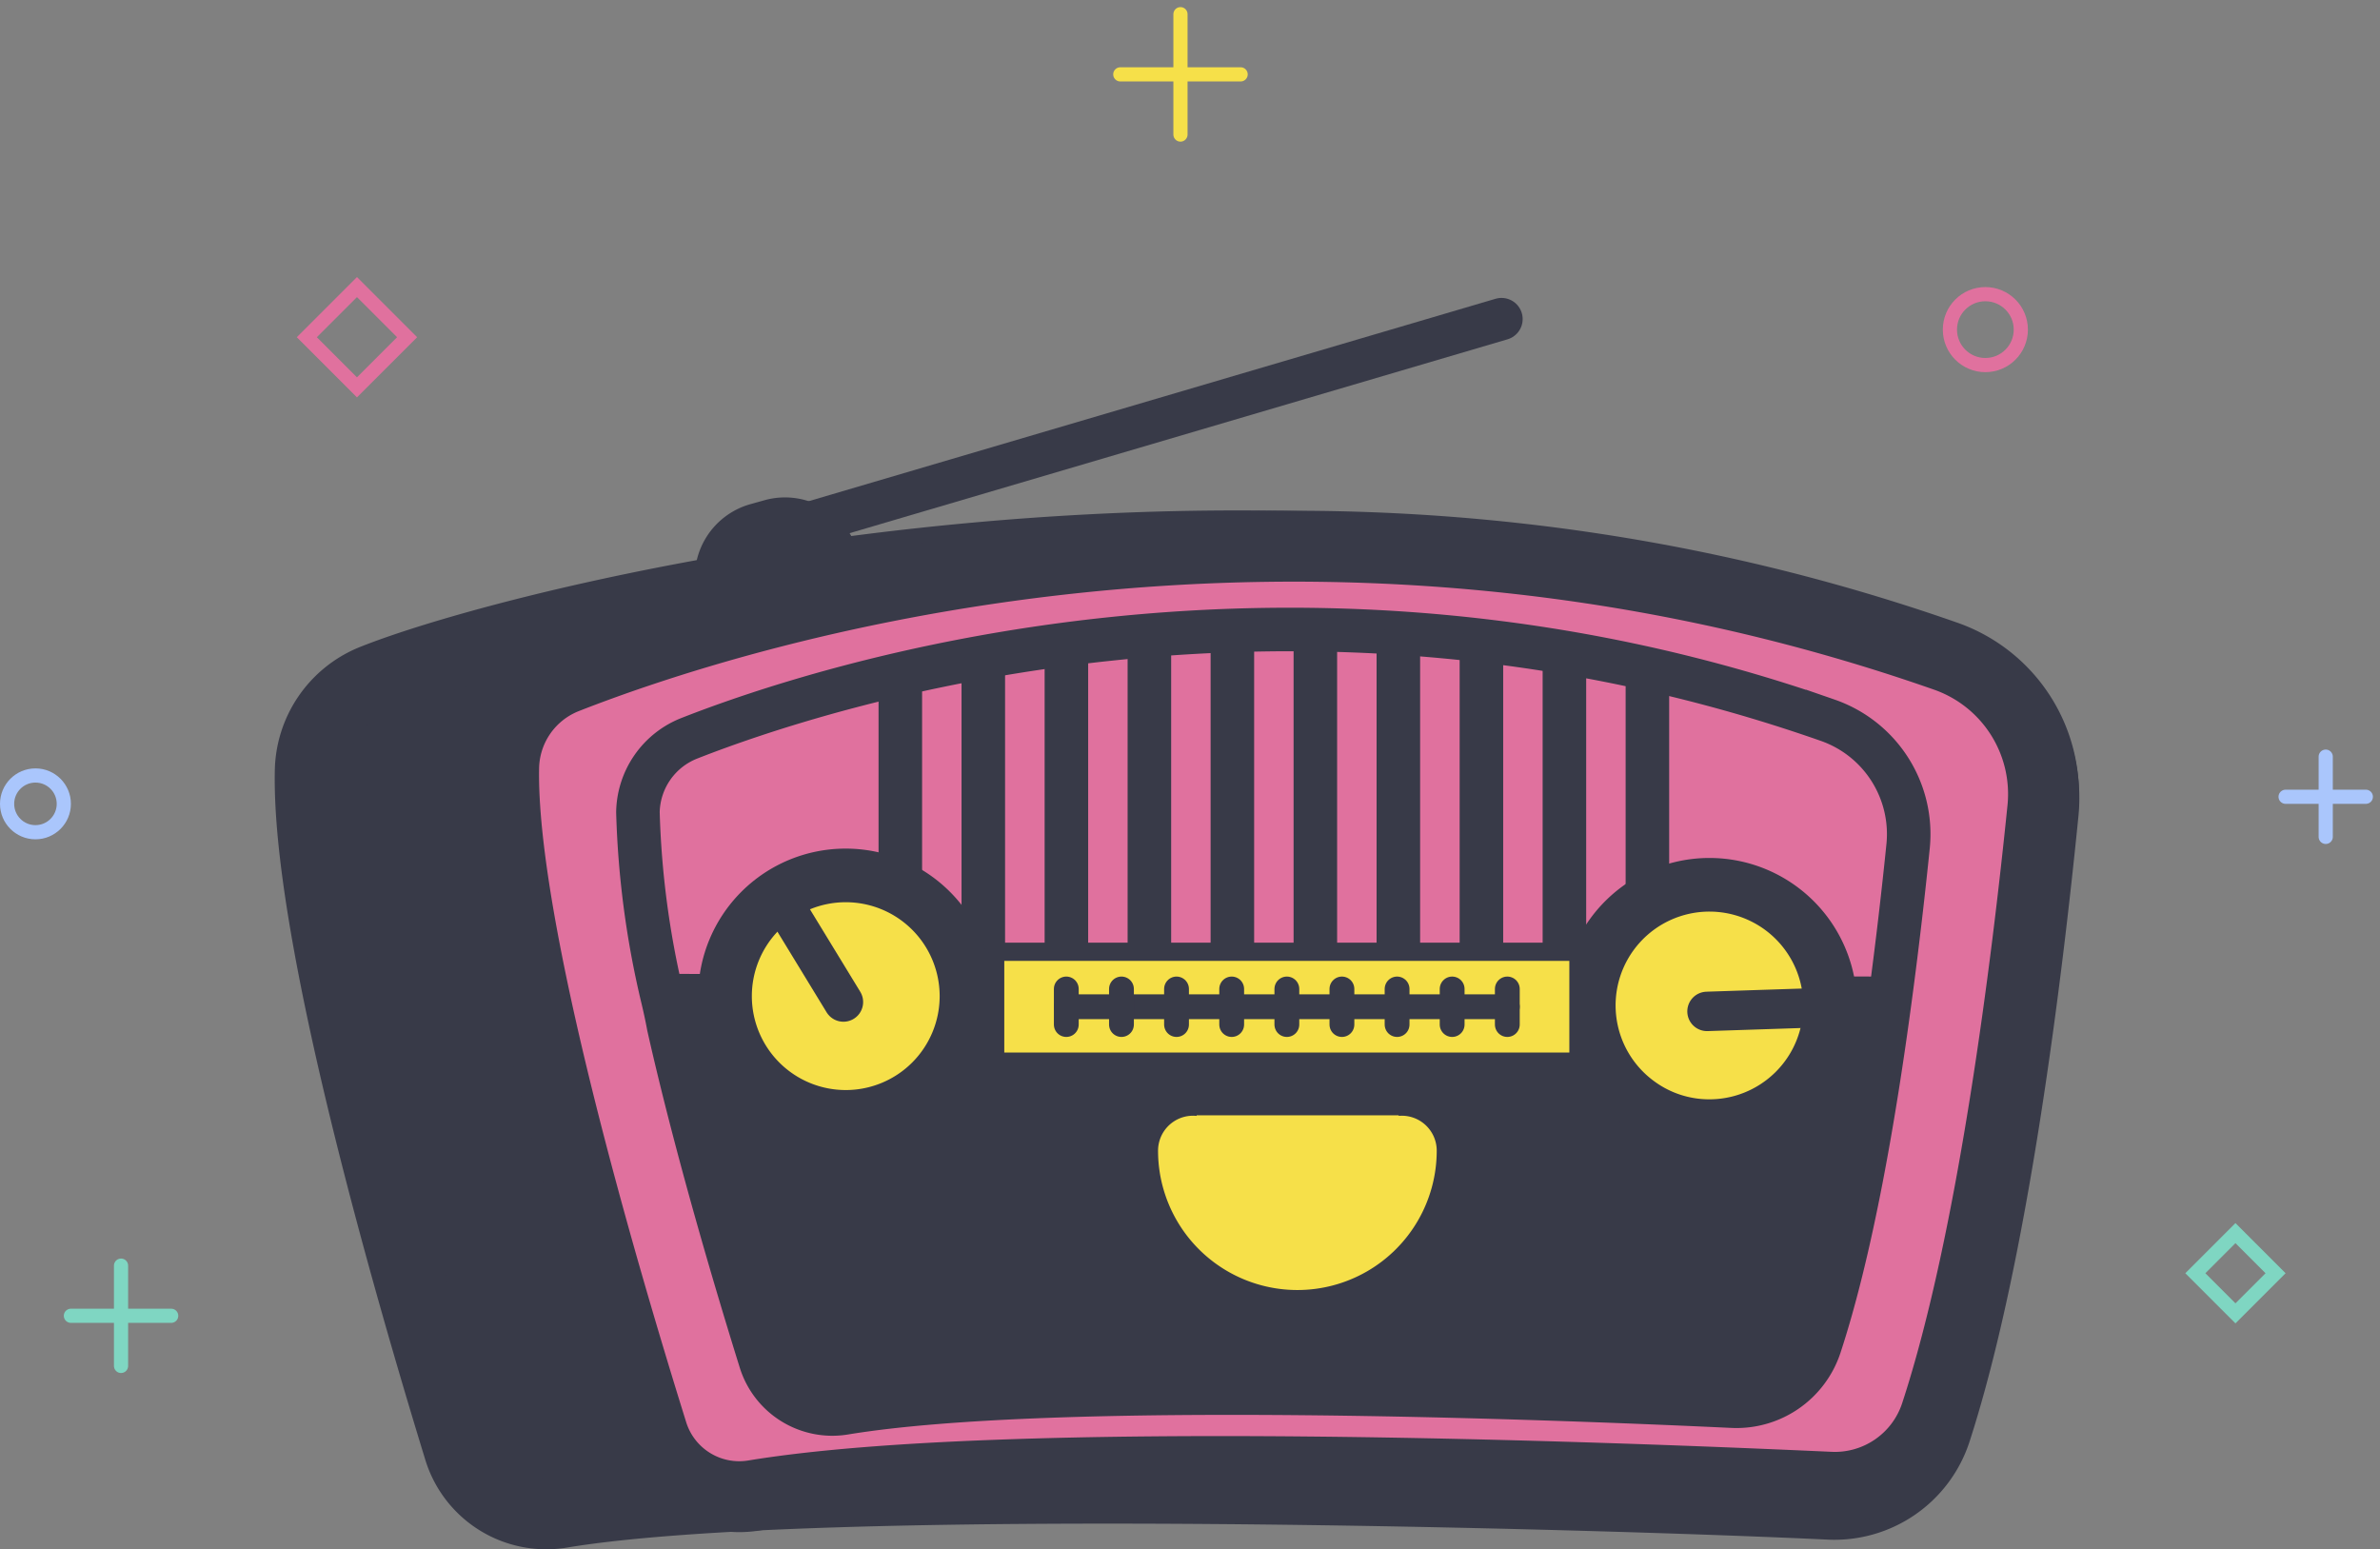 <svg xmlns="http://www.w3.org/2000/svg" width="167.828" height="109.25" viewBox="0 0 167.828 109.25">
    <rect x="0" y="0" width="167.828" height="109.25" fill="#808080" stroke="none"/>
    <defs>
        <style>
            .cls-2{fill:#383a48}.cls-10,.cls-11,.cls-6,.cls-8{stroke:#383a48;stroke-miterlimit:10}.cls-10,.cls-11,.cls-13,.cls-14,.cls-15,.cls-17,.cls-20,.cls-6,.cls-8{fill:none}.cls-10,.cls-11,.cls-13,.cls-14,.cls-15,.cls-8{stroke-linecap:round}.cls-4{fill:#fff}.cls-6,.cls-8{stroke-width:3.07px}.cls-9{fill:#f6e049}.cls-13{stroke:#f6e049}.cls-10{stroke-width:2.78px}.cls-11{stroke-width:1.75px}.cls-14{stroke:#7fd6c2}.cls-15{stroke:#aac6fc}.cls-17{stroke:#e0719e}.cls-19{stroke:none}
        </style>
    </defs>
    <g id="Radio-01-01" transform="translate(-58.71 -209.853)">
        <path id="Path_91" fill="#383a48" stroke="#383a48" stroke-miterlimit="10" stroke-width="5.04px" d="M85.008 265.315c11.438-4.571 65.147-17.876 110.879-1.567a10.484 10.484 0 0 1 6.874 10.941c-1.1 11.029-3.508 30.969-7.548 43.484a7.494 7.494 0 0 1-7.494 5.218c-15.055-.722-71.483-2.418-89.488.6a6.4 6.4 0 0 1-7.139-4.51c-3.481-11.343-10.709-36.324-10.484-47.735a7.044 7.044 0 0 1 4.4-6.431z" transform="translate(0 -7.494)"/>
        <path id="Path_92" d="M5.375 0H6.4a5.375 5.375 0 0 1 5.375 5.375v1.492H0V5.375A5.375 5.375 0 0 1 5.375 0z" class="cls-2" transform="rotate(-15.63 952.499 -264.381)"/>
        <path id="Line_7" fill="none" stroke="#383a48" stroke-linecap="round" stroke-miterlimit="10" stroke-width="2.98px" d="M0 14.878L50.494 0" transform="translate(114.098 232.35)"/>
        <circle id="Ellipse_60" cx="7.446" cy="7.446" r="7.446" class="cls-4" transform="translate(114.118 285.862)"/>
        <circle id="Ellipse_61" cx="7.446" cy="7.446" r="7.446" class="cls-4" transform="translate(169.939 285.862)"/>
        <path id="Path_93" fill="#e0719e" stroke="#383a48" stroke-miterlimit="10" stroke-width="5px" d="M105.005 265.152c11.438-4.489 51.522-17.562 97.254-1.546a10.3 10.3 0 0 1 6.874 10.743c-1.1 10.839-3.508 30.438-7.548 42.734a7.494 7.494 0 0 1-7.494 5.13c-15.055-.681-57.858-2.384-75.863.586a6.417 6.417 0 0 1-7.146-4.428c-3.481-11.152-10.709-35.7-10.484-46.917a6.921 6.921 0 0 1 4.407-6.302z" transform="translate(-6.372 -7.494)"/>
        <path id="Path_94" d="M117.085 302.38l86.552.191c-1.1 8.216-2.725 17.712-4.966 24.525a6.186 6.186 0 0 1-6.165 4.231c-12.433-.586-47.762-1.969-62.62.484a5.3 5.3 0 0 1-5.906-3.658c-1.71-5.491-4.523-14.919-6.479-23.6-.163-.729-.32-1.444-.47-2.16z" class="cls-2" transform="translate(-11.612 -22.323)"/>
        <path id="Path_95" d="M116.2 290.307a63.754 63.754 0 0 1-1.7-12.944 5.709 5.709 0 0 1 3.624-5.211c9.435-3.706 42.523-14.5 80.271-1.274a8.5 8.5 0 0 1 5.675 8.856c-.3 2.957-.722 6.7-1.267 10.757-1.1 8.216-2.725 17.712-4.966 24.525a6.186 6.186 0 0 1-6.165 4.23c-12.433-.586-47.762-1.969-62.62.484a5.3 5.3 0 0 1-5.906-3.658c-1.71-5.491-4.523-14.919-6.479-23.6-.136-.735-.293-1.45-.467-2.165z" class="cls-6" transform="translate(-10.806 -10.242)"/>
        <path id="Path_96" d="M117.11 302.38l86.552.191h.143" class="cls-6" transform="translate(-11.637 -22.323)"/>
        <path id="Path_97" fill="#f6e049" stroke="#f6e049" stroke-linecap="round" stroke-miterlimit="10" stroke-width="4.93px" d="M181.981 316.12a7.36 7.36 0 0 1-14.721 0" transform="translate(-24.424 -25.131)"/>
        <path id="Line_8" d="M0 0L0 21.323" class="cls-8" transform="translate(122.197 258.333)"/>
        <path id="Line_9" d="M0 0L0 22.576" class="cls-8" transform="translate(128.049 257.079)"/>
        <path id="Line_10" d="M0 0L0 24.245" class="cls-8" transform="translate(133.908 255.41)"/>
        <path id="Line_11" d="M0 0L0 24.245" class="cls-8" transform="translate(139.76 255.41)"/>
        <path id="Line_12" d="M0 0L0 24.245" class="cls-8" transform="translate(145.612 255.41)"/>
        <path id="Line_13" d="M0 0L0 24.245" class="cls-8" transform="translate(151.464 255.41)"/>
        <path id="Line_14" d="M0 0L0 24.245" class="cls-8" transform="translate(157.316 255.41)"/>
        <path id="Line_15" d="M0 0L0 24.245" class="cls-8" transform="translate(163.174 255.41)"/>
        <path id="Line_16" d="M0 0L0 22.576" class="cls-8" transform="translate(169.026 257.079)"/>
        <path id="Line_17" d="M0 0L0 21.323" class="cls-8" transform="translate(174.878 258.333)"/>
        <circle id="Ellipse_62" cx="8.509" cy="8.509" r="8.509" class="cls-9" transform="translate(109.847 271.576)"/>
        <path id="Path_98" d="M131.133 290.941a6.622 6.622 0 1 1-6.615 6.615 6.622 6.622 0 0 1 6.615-6.615m0-3.781a10.4 10.4 0 1 0 10.4 10.4 10.4 10.4 0 0 0-10.4-10.4z" class="cls-2" transform="translate(-12.791 -17.471)"/>
        <path id="Line_18" d="M0 0L3.924 6.431" class="cls-10" transform="translate(114.261 274.076)"/>
        <path id="Path_99" d="M221.422 307.918a8.514 8.514 0 1 1 6.915-3.549 8.509 8.509 0 0 1-6.915 3.549z" class="cls-9" transform="translate(-42.177 -18.664)"/>
        <path id="Path_100" d="M220.554 291.911a6.618 6.618 0 0 1-.014 13.237 6.527 6.527 0 0 1-3.849-1.247 6.615 6.615 0 0 1 3.863-11.99m0-3.781a10.4 10.4 0 1 0 6.056 1.948 10.4 10.4 0 0 0-6.056-1.948z" class="cls-2" transform="translate(-41.296 -17.78)"/>
        <path id="Line_19" d="M7.446 0L0 0.245" class="cls-10" transform="translate(179.081 280.923)"/>
        <rect id="Rectangle_71" width="41.133" height="7.746" class="cls-9" rx=".94" transform="translate(128.887 276.965)"/>
        <path id="Path_101" d="M191.667 298.181v6.465h-39.846v-6.465h39.846m0-1.281h-39.846a1.281 1.281 0 0 0-1.281 1.281v6.465a1.281 1.281 0 0 0 1.281 1.281h39.846a1.281 1.281 0 0 0 1.281-1.281v-6.465a1.281 1.281 0 0 0-1.281-1.281z" class="cls-2" transform="translate(-22.293 -20.576)"/>
        <path id="Line_20" d="M0 0L31.099 0" class="cls-11" transform="translate(133.901 280.841)"/>
        <path id="Line_21" d="M0 0L0 2.507" class="cls-11" transform="translate(133.901 279.587)"/>
        <path id="Line_22" d="M0 0L0 2.507" class="cls-11" transform="translate(137.791 279.587)"/>
        <path id="Line_23" d="M0 0L0 2.507" class="cls-11" transform="translate(141.674 279.587)"/>
        <path id="Line_24" d="M0 0L0 2.507" class="cls-11" transform="translate(145.564 279.587)"/>
        <path id="Line_25" d="M0 0L0 2.507" class="cls-11" transform="translate(149.454 279.587)"/>
        <path id="Line_26" d="M0 0L0 2.507" class="cls-11" transform="translate(153.337 279.587)"/>
        <path id="Line_27" d="M0 0L0 2.507" class="cls-11" transform="translate(157.227 279.587)"/>
        <path id="Line_28" d="M0 0L0 2.507" class="cls-11" transform="translate(161.11 279.587)"/>
        <path id="Line_29" d="M0 0L0 2.507" class="cls-11" transform="translate(165 279.587)"/>
        <path id="Line_50" fill="none" stroke="#f6e049" stroke-width="4px" d="M0 0L14.246 0" transform="translate(143.094 290.496)"/>
        <g id="Group_10" transform="rotate(-45 326.106 292.327)">
            <path id="Line_52" d="M0 0L6 6" class="cls-13" transform="translate(247.5 104.5)"/>
            <path id="Line_53" d="M6 0L0 6" class="cls-13" transform="translate(247.5 104.5)"/>
        </g>
        <g id="Group_13" transform="rotate(-45 394.77 425.42)">
            <path id="Line_52-2" d="M0 0L5 5" class="cls-14" transform="translate(247.5 104.5)"/>
            <path id="Line_53-2" d="M5 0L0 5" class="cls-14" transform="translate(247.5 104.5)"/>
        </g>
        <g id="Group_12" transform="rotate(-45 428.68 218.605)">
            <path id="Line_52-3" d="M0 0L4 4" class="cls-15" transform="translate(247.5 104.5)"/>
            <path id="Line_53-3" d="M4 0L0 4" class="cls-15" transform="translate(247.5 104.5)"/>
        </g>
        <g id="Ellipse_121" fill="none" stroke="#aac6fc" transform="translate(58.71 264.034)">
            <circle cx="2.5" cy="2.5" r="2.5" class="cls-19"/>
            <circle cx="2.5" cy="2.5" r="2" class="cls-20"/>
        </g>
        <g id="Ellipse_122" class="cls-17" transform="translate(195.71 230.095)">
            <circle cx="3" cy="3" r="3" class="cls-19"/>
            <circle cx="3" cy="3" r="2.5" class="cls-20"/>
        </g>
        <g id="Rectangle_107" class="cls-17">
            <path d="M0 0H6V6H0z" class="cls-19" transform="rotate(-45 321.837 20.683)"/>
            <path d="M0.5 0.5H5.5V5.5H0.5z" class="cls-20" transform="rotate(-45 321.837 20.683)"/>
        </g>
        <g id="Rectangle_108" fill="none" stroke="#7fd6c2">
            <path d="M0 0H5V5H0z" class="cls-19" transform="rotate(-45 468.092 -107.069)"/>
            <path d="M0.5 0.5H4.5V4.5H0.5z" class="cls-20" transform="rotate(-45 468.092 -107.069)"/>
        </g>
    </g>
</svg>
